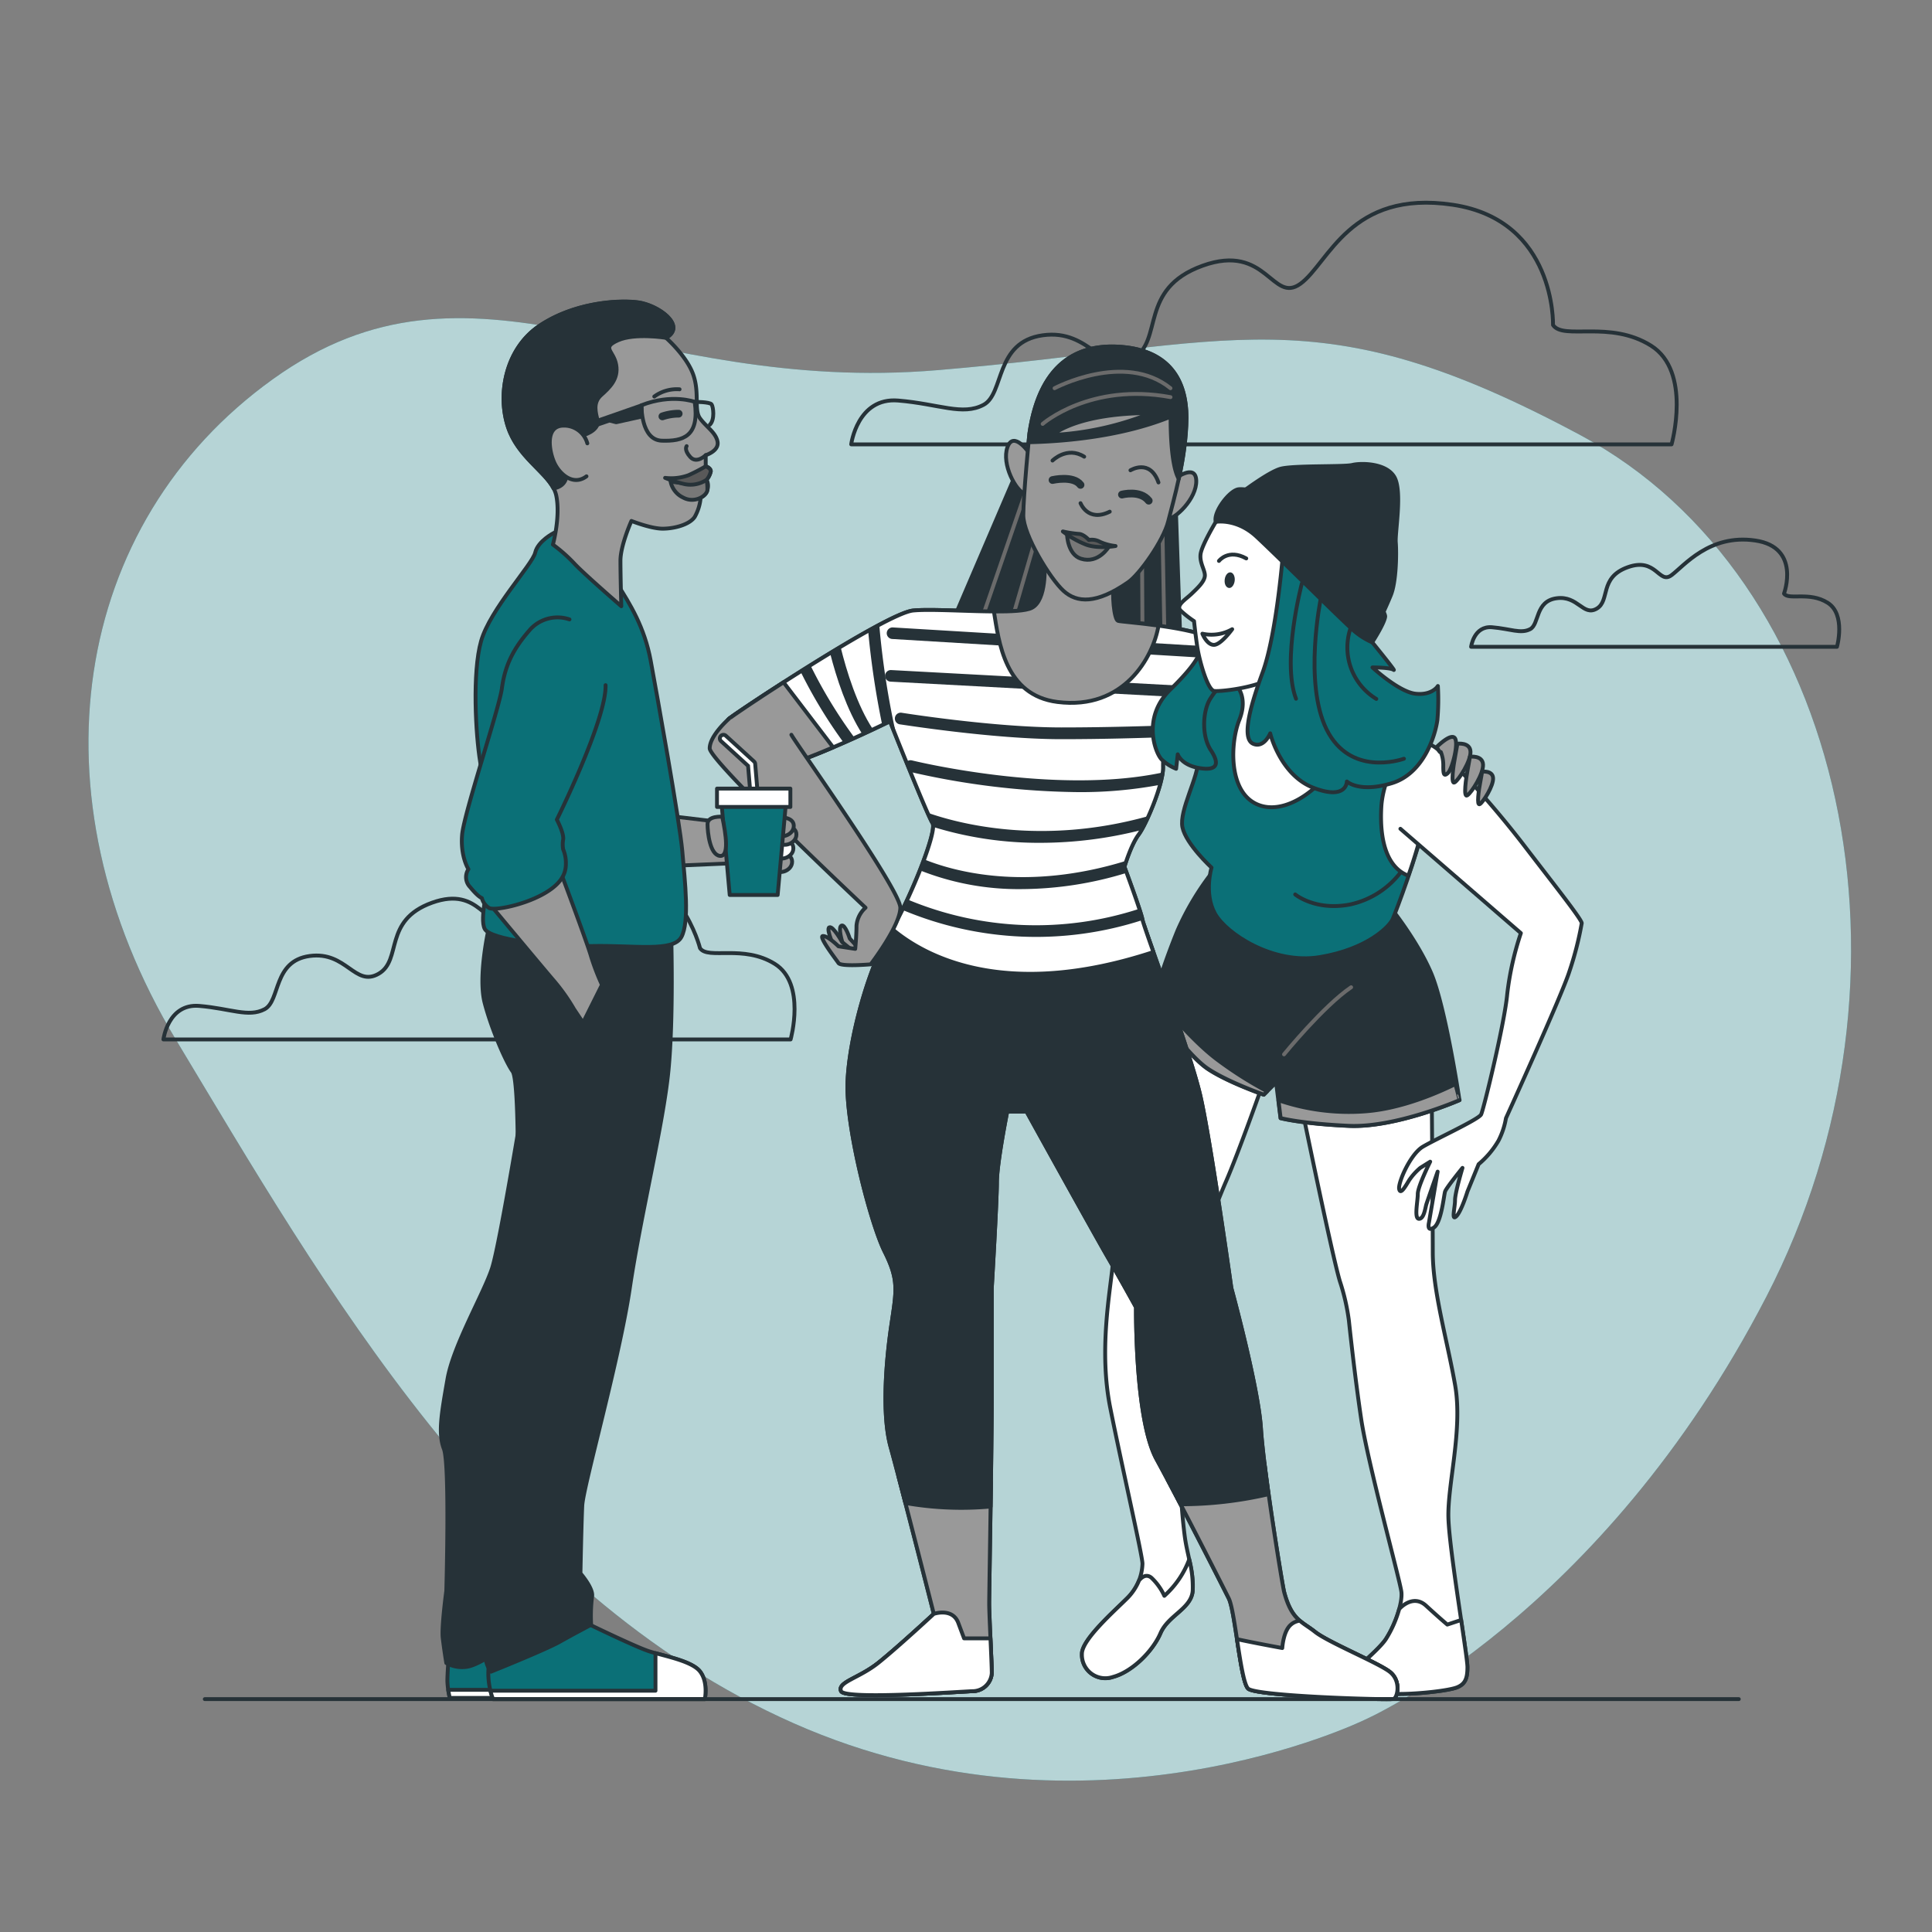 <svg xmlns="http://www.w3.org/2000/svg" viewBox="0 0 500 500"><rect x="0" y="0" width="500" height="500" fill="#808080" stroke="none"/><g id="freepik--background-simple--inject-295"><path d="M353.16,445.09s-71.06,34.82-147.73.9S83.73,332.57,45.56,269.13s-27-133.63,25.06-171,94.34,4.21,172.09-2.34S340.18,75.71,409,112.61s91.05,140,48.15,222.94S353.16,445.09,353.16,445.09Z" style="fill:#0B7077"></path><path d="M353.16,445.09s-71.06,34.82-147.73.9S83.73,332.57,45.56,269.13s-27-133.63,25.06-171,94.34,4.21,172.09-2.34S340.18,75.71,409,112.61s91.05,140,48.15,222.94S353.16,445.09,353.16,445.09Z" style="fill:#fff;opacity:0.7"></path></g><g id="freepik--Clouds--inject-295"><path d="M401.92,84.11S402.68,57,376,53s-32.1,15.1-39.44,20.43-8.67-10.67-25.34-4.66-10,19.34-18,24-10.86-7.71-23.34-6-9.9,15.11-15.34,18-11.52-.23-22.1-1.11S220.29,115,220.29,115H432.6s5.33-18.89-5.34-25.56S404.59,88.11,401.92,84.11Z" style="fill:none;stroke:#263238;stroke-linecap:round;stroke-linejoin:round"></path><path d="M181.16,245.38s-5.1-20.91-25.5-24-18.87,11.73-24.48,15.81-6.62-8.16-19.37-3.57S104.16,248.44,98,252s-8.3-5.89-17.85-4.59S72.62,259,68.47,261.19s-8.81-.18-16.9-.86S42.29,269,42.29,269H204.61s4.08-14.44-4.08-19.54S183.2,248.44,181.16,245.38Z" style="fill:none;stroke:#263238;stroke-linecap:round;stroke-linejoin:round"></path><path d="M461.7,153.62s4.45-12-7.45-13.74-18.43,6.6-21.7,9-3.87-4.76-11.31-2.08-4.46,8.63-8,10.71-4.84-3.44-10.41-2.68-4.41,6.74-6.84,8-5.13-.1-9.85-.5-5.42,5.06-5.42,5.06h94.69S477.76,159,473,156,462.89,155.41,461.7,153.62Z" style="fill:none;stroke:#263238;stroke-linecap:round;stroke-linejoin:round"></path></g><g id="freepik--characters-2--inject-295"><path d="M336.93,286.76s7.82,38.2,9.84,44.86a55,55,0,0,1,2.32,10.13s1.45,13.89,3.18,25.47,10.13,42,10.42,44.86-1.73,8.68-4.05,12.16-11.29,10.13-11.29,12.15,9.55,2,14.76,2,13-.87,15.05-1.74,2.61-2.31,2.61-5.21-4.63-29.81-4.92-38.49,3.76-22.87,1.74-34.44-5.79-24.31-5.79-34.44-.29-43.71-.29-43.71S345.62,288.21,336.93,286.76Z" style="fill:#fff;stroke:#263238;stroke-linecap:round;stroke-linejoin:round"></path><path d="M369.06,415.55c-3.47-3.18-6.95.87-6.95.87h0a29.17,29.17,0,0,1-3.47,7.82c-2.31,3.47-11.29,10.13-11.29,12.15s9.55,2,14.76,2,13-.87,15.05-1.74,2.61-2.31,2.61-5.21c0-1.15-.73-6.1-1.63-12.19l-3.58,1.19S372.53,418.74,369.06,415.55Z" style="fill:#fff;stroke:#263238;stroke-linecap:round;stroke-linejoin:round"></path><path d="M300,260.67s-4.33,16.66-8.33,31-3,28-3.67,35.33-3.67,22.33-.67,37.33,8.34,38.34,8.34,40.34a13,13,0,0,1-4,9C288.33,417,280,424.33,280,428a6.06,6.06,0,0,0,8,6c5-1.33,10.33-6.67,12.33-11.33s8-6.34,8.34-11-1.34-9-2-13.67-2.67-24.33,0-37S308,330,308,330s6-16.67,9.33-24.33S327,280,327,280Z" style="fill:#fff;stroke:#263238;stroke-linecap:round;stroke-linejoin:round"></path><path d="M308.67,411.67a28.34,28.34,0,0,0-.9-8.1,23.6,23.6,0,0,1-6.44,9.43,15,15,0,0,0-3.33-4.67c-1.38-1.15-2.61-.07-3.23.71a13.9,13.9,0,0,1-3.1,4.63C288.33,417,280,424.33,280,428a6.06,6.06,0,0,0,8,6c5-1.33,10.33-6.67,12.33-11.33S308.33,416.33,308.67,411.67Z" style="fill:#fff;stroke:#263238;stroke-linecap:round;stroke-linejoin:round"></path><path d="M313.78,225.69a70.78,70.78,0,0,0-9,15.05c-3.19,7.81-6.95,18.81-6.08,20s8.68,12.45,13.89,15.92,14.47,6.66,14.47,6.66l3.19-3.19,1.15,9.26s5.5,1.45,17.66,2,28.65-6.66,28.65-6.66-3.64-24.38-7.41-33.06-10.82-17.3-10.82-17.3-24.31,2.61-34.73-1.15S313.78,225.69,313.78,225.69Z" style="fill:#263238;stroke:#263238;stroke-linecap:round;stroke-linejoin:round"></path><path d="M376.66,280.55c-4.05,2-13.78,6.41-23.52,7.08a56.11,56.11,0,0,1-22.28-2.9l.57,4.63s5.5,1.45,17.66,2,28.65-6.66,28.65-6.66S377.33,283.12,376.66,280.55Z" style="fill:#999;stroke:#263238;stroke-linecap:round;stroke-linejoin:round"></path><path d="M327.09,283.29l.86-.86a97.82,97.82,0,0,1-12.43-7.83c-6.28-4.54-13.36-13-16.54-16.93-.37,1.6-.5,2.71-.25,3,.87,1.16,8.68,12.45,13.89,15.92S327.09,283.29,327.09,283.29Z" style="fill:#999;stroke:#263238;stroke-linecap:round;stroke-linejoin:round"></path><path d="M332.3,272.87s10.13-12.45,17.37-17.37" style="fill:none;stroke:#6b6b6b;stroke-linecap:round;stroke-linejoin:round"></path><path d="M270.33,146s.67,9.33-3.33,11.33-23.67,0-30.67.67-45.66,26.33-47.66,28,1.33,11.33,6.66,13.33,35-12.66,35-12.66S240,211,241.33,213,235,234,230,242s-10.33,26.67-10.67,38.33,6,36.34,9.67,43.67,3,10,1.67,19-2.53,23-.17,31.5c2.5,9,11.17,43.17,11.17,43.17s-9.34,8.66-14.34,12.66-10.66,5-9.66,7.34,32.33,0,34.33,0a5,5,0,0,0,4.67-4.67c0-2.67-.67-15-.67-18s.67-40.67.67-52.33V333.33S258,311,258,306s2.67-18.33,2.67-18.33h5s17.33,31.33,21,37.66,7.33,13,7.33,13-.33,29,5.33,39.34,17,32.66,18.67,36S321,435,323,437s36.67,3,37.67,2.67,2-4.67-1-7-16-7.67-19.34-10.34-6.06-3-8-10.33c-.46-1.74-5.33-31.67-6-42.33s-7.66-36.34-7.66-36.34-5.34-38-8-49.66S296,240,295.67,238,291,224.33,291,224.33s1.67-5.66,3.67-8.33S301,203,301,198.67a31.52,31.52,0,0,1,.67-7s2.33-4.34,5-6.34,15-12.33,15-12.33-1-4.33-7.67-7.67-23.67-4.33-24.67-4.66-1.66-7-1-10.34S270.33,146,270.33,146Z" style="fill:#fff;stroke:#263238;stroke-linecap:round;stroke-linejoin:round"></path><path d="M359.67,432.67c-3-2.34-16-7.67-19.34-10.34s-6.06-3-8-10.33c-.36-1.36-3.43-20.08-5.07-33.23A151,151,0,0,1,302.21,383c6,11.25,14.37,27.82,15.79,30.66,1.67,3.33,3,21.33,5,23.33s36.67,3,37.67,2.67S362.67,435,359.67,432.67Z" style="fill:#999;stroke:#263238;stroke-linecap:round;stroke-linejoin:round"></path><path d="M232.48,381.91c3.49,13.29,9.19,35.76,9.19,35.76s-9.34,8.66-14.34,12.66-10.66,5-9.66,7.34,32.33,0,34.33,0a5,5,0,0,0,4.67-4.67c0-2.67-.67-15-.67-18,0-1.87.26-17.22.45-31.34C246.66,383.2,238.24,382.48,232.48,381.91Z" style="fill:#999;stroke:#263238;stroke-linecap:round;stroke-linejoin:round"></path><path d="M326.33,369.67c-.66-10.67-7.66-36.34-7.66-36.34s-5.34-38-8-49.66c-2.4-10.48-12.32-37.35-14.56-44.17-12,2.19-37.77,5-62.18-4.84A78.55,78.55,0,0,1,230,242c-5,8-10.33,26.67-10.67,38.33s6,36.34,9.67,43.67,3,10,1.67,19-2.53,23-.17,31.5c.8,2.89,2.24,8.37,3.82,14.48a84.29,84.29,0,0,0,22.05.91c.15-10.62.3-21.77.3-27.22V333.33S258,311,258,306s2.67-18.33,2.67-18.33h5s17.33,31.33,21,37.66,7.33,13,7.33,13-.33,29,5.33,39.34c1.69,3.08,3.89,7.24,6.19,11.64a100.61,100.61,0,0,0,22.75-2.61C327.35,380,326.58,373.55,326.33,369.67Z" style="fill:#263238;stroke:#263238;stroke-linecap:round;stroke-linejoin:round"></path><path d="M248,420c-1.5-4-6.33-2.33-6.33-2.33s-9.34,8.66-14.34,12.66-10.66,5-9.66,7.34,32.33,0,34.33,0a5,5,0,0,0,4.67-4.67c0-1.35-.17-5.17-.34-9H249.5Z" style="fill:#fff;stroke:#263238;stroke-linecap:round;stroke-linejoin:round"></path><path d="M359.67,432.67c-3-2.34-16-7.67-19.34-10.34-1.43-1.14-2.75-1.86-3.94-2.89a4.27,4.27,0,0,0-2.36,1.07c-1.93,1.69-2.18,6-2.18,6s-7.15-1.3-11.72-2.3C321,429.93,321.9,435.9,323,437c2,2,36.67,3,37.67,2.67S362.67,435,359.67,432.67Z" style="fill:#fff;stroke:#263238;stroke-linecap:round;stroke-linejoin:round"></path><path d="M311.46,171.86s-6.65,9.55-6.07,13.6,4.34,7.24,4.63,11.29-4.92,13-4,17.36,7.52,10.42,7.52,10.42-2,6.66.87,11.87,15.05,13.31,27.2,11.29,17.95-7.82,18.82-9.84,6.37-16.5,8.39-25.76.29-17.37-5.21-22.58-20.26-11.86-29.23-15.63S312.33,169,311.46,171.86Z" style="fill:#0B7077;stroke:#263238;stroke-linecap:round;stroke-linejoin:round"></path><path d="M335.2,231.48s5.21,4.34,14.18,2.6a22.38,22.38,0,0,0,13.6-9" style="fill:none;stroke:#263238;stroke-linecap:round;stroke-linejoin:round"></path><path d="M357.48,208.9c-.45,8.12,1.21,15.53,7,17.73a145.26,145.26,0,0,0,4.27-14.54c1.86-8.5.54-16-3.94-21.23C362.24,194.5,357.89,201.63,357.48,208.9Z" style="fill:#fff;stroke:#263238;stroke-linecap:round;stroke-linejoin:round"></path><path d="M347.35,194.72a83.33,83.33,0,0,0,5.4-12.26c-6.14-3.27-13.24-6.41-18.42-8.58a49.1,49.1,0,0,0-18.19-3.63,2.86,2.86,0,0,0,.53.74c2.32,2.31,3.48,6.66,3.48,6.66s2.89,2.89.58,8.68-2.9,18.23,4.34,21.7S342.43,204.27,347.35,194.72Z" style="fill:#fff;stroke:#263238;stroke-linecap:round;stroke-linejoin:round"></path><path d="M362.42,214.49l31.18,27a77.59,77.59,0,0,0-3.53,15.75c-.65,7.4-6.11,29.9-6.76,31.19s-11.89,6.43-15.11,8.36-6.43,9.32-6.1,10.93,1.6-.65,2.57-2.25a15.61,15.61,0,0,1,2.89-3.22l2.57-1.61s-3.21,6.43-3.21,8.36-1,6.43.32,6.43,1.61-2.89,1.93-3.86,2.89-8.35,2.89-8.35l-2.25,13.18s-.64,2.57,1.29,1.28,2.57-8.36,2.89-9.32,4.5-6.11,4.5-6.11-1.93,6.43-1.93,8.36-1,5.46.32,4.18,2.9-6.43,2.9-6.43l2.89-7.07a22.87,22.87,0,0,0,5.15-6.11,20,20,0,0,0,1.92-5.79s14.47-31.83,16.4-37.93a84.93,84.93,0,0,0,3.21-12.54c0-1-7.39-10.29-14.78-19.94s-17.36-20.89-22.51-25.07-10.61-1.29-10.61.64" style="fill:#fff;stroke:#263238;stroke-linecap:round;stroke-linejoin:round"></path><path d="M371.83,193.31s3.61-3.63,4.67-2.31-.66,8-1.78,9.06-1.21.07-1.2-1.94a9.29,9.29,0,0,0-.63-3.49S372.83,195.23,371.83,193.31Z" style="fill:#999;stroke:#263238;stroke-linecap:round;stroke-linejoin:round"></path><path d="M377.15,192.48s3.27-.46,3.41,2-3,7.32-4.09,8-.32-4.46.14-6.82S377.15,192.48,377.15,192.48Z" style="fill:#999;stroke:#263238;stroke-linecap:round;stroke-linejoin:round"></path><path d="M380.41,195.84s3.26-.45,3.4,2-3,7.32-4.08,8-.32-4.46.13-6.83S380.41,195.84,380.41,195.84Z" style="fill:#999;stroke:#263238;stroke-linecap:round;stroke-linejoin:round"></path><path d="M383.55,199.71s2.75-.38,2.86,1.66-2.52,6.15-3.42,6.73-.28-3.75.11-5.73S383.55,199.71,383.55,199.71Z" style="fill:#999;stroke:#263238;stroke-linecap:round;stroke-linejoin:round"></path><path d="M265.33,117l-18.89,44.06s15.33,14.24,33.4,14.24,25.74-6.3,25.74-6.3l-1.37-40.25Z" style="fill:#263238;stroke:#263238;stroke-linecap:round;stroke-linejoin:round"></path><line x1="268.62" y1="118.07" x2="251.91" y2="166.54" style="fill:none;stroke:#6b6b6b;stroke-linecap:round;stroke-linejoin:round"></line><line x1="273.82" y1="119.44" x2="259.31" y2="169.27" style="fill:none;stroke:#6b6b6b;stroke-linecap:round;stroke-linejoin:round"></line><line x1="300.65" y1="127.1" x2="301.48" y2="170.92" style="fill:none;stroke:#6b6b6b;stroke-linecap:round;stroke-linejoin:round"></line><line x1="295.45" y1="125.74" x2="295.73" y2="173.11" style="fill:none;stroke:#6b6b6b;stroke-linecap:round;stroke-linejoin:round"></line><path d="M298.5,246.39c-1.61-4.55-2.73-7.8-2.83-8.39-.34-2-4.67-13.67-4.67-13.67s1.67-5.66,3.67-8.33S301,203,301,198.67a31.52,31.52,0,0,1,.67-7s2.33-4.34,5-6.34,15-12.33,15-12.33-1-4.33-7.67-7.67-23.67-4.33-24.67-4.66-1.66-7-1-10.34-18-4.33-18-4.33.67,9.33-3.33,11.33-23.67,0-30.67.67-45.66,26.33-47.66,28,1.33,11.33,6.66,13.33,35-12.66,35-12.66S240,211,241.33,213s-5.44,18.79-10.41,27.45C238.94,247.22,259.78,259.13,298.5,246.39Z" style="fill:#fff;stroke:#263238;stroke-linecap:round;stroke-linejoin:round"></path><path d="M217.54,167.41c-.9.53-1.8,1.08-2.71,1.63,1.61,6.29,4.31,14.71,8.37,21l2.73-1.27C221.83,182.58,219.09,173.7,217.54,167.41Z" style="fill:#263238"></path><path d="M218.36,192.23l2.82-1.26a123.18,123.18,0,0,1-11.44-18.79c-.86.54-1.72,1.07-2.56,1.61A124.56,124.56,0,0,0,218.36,192.23Z" style="fill:#263238"></path><path d="M232.2,191.34a216.88,216.88,0,0,1-4.65-29.63c-.92.48-1.88,1-2.87,1.56a220.21,220.21,0,0,0,3.64,24.37l2-1Z" style="fill:#263238"></path><path d="M239.13,222.39c-.33.92-.7,1.87-1.08,2.84a69.14,69.14,0,0,0,26.41,4.87,93.29,93.29,0,0,0,27.11-4.21l-.57-1.56s.19-.63.51-1.57C265.43,230.84,246.61,225.43,239.13,222.39Z" style="fill:#263238"></path><path d="M236,196.79a1.51,1.51,0,0,0-1.45.43c.35.84.7,1.7,1.05,2.56A201.71,201.71,0,0,0,278.94,205a110.8,110.8,0,0,0,21.27-1.89,22.91,22.91,0,0,0,.69-3.19C273.06,205.86,236.4,196.89,236,196.79Z" style="fill:#263238"></path><path d="M229.49,163.79a1.5,1.5,0,0,0,1.41,1.58l89.67,5.4a14,14,0,0,0-3-3.19l-86.49-5.2A1.51,1.51,0,0,0,229.49,163.79Z" style="fill:#263238"></path><path d="M240.05,210.33a25.23,25.23,0,0,0,1.28,2.67,1.83,1.83,0,0,1,.15,1,92.38,92.38,0,0,0,27.83,4.12,106.08,106.08,0,0,0,26.11-3.32,40,40,0,0,0,1.8-3.6C269.4,219,247.63,213,240.05,210.33Z" style="fill:#263238"></path><path d="M230.64,173.41a1.5,1.5,0,1,0-.16,3l81.81,4.39L315.7,178Z" style="fill:#263238"></path><path d="M295.68,238.09s0-.07,0-.09a24.89,24.89,0,0,0-.82-2.81,86.06,86.06,0,0,1-60-2.41c-.42.93-.85,1.83-1.28,2.71a89.06,89.06,0,0,0,62.15,2.6Z" style="fill:#263238"></path><path d="M274.7,188.26c-17.5,0-41.12-3.76-41.35-3.8a1.5,1.5,0,0,0-.48,3c.24,0,24.09,3.84,41.83,3.84,10.7,0,21-.31,27.53-.55a28.44,28.44,0,0,1,2.15-3.09C298.23,187.87,286.7,188.26,274.7,188.26Z" style="fill:#263238"></path><path d="M202.78,176.58c-7.46,4.79-13.36,8.8-14.11,9.42-2,1.67,1.33,11.33,6.66,13.33,2.76,1,12-2.37,20.29-5.92Z" style="fill:#999;stroke:#263238;stroke-linecap:round;stroke-linejoin:round"></path><path d="M218,243.85s-1.19-3.82-.24-4.3,2.15,3.34,2.15,3.34l2.86,3.1s1.2,2.15-1.43,2.15S218,243.85,218,243.85Z" style="fill:#999;stroke:#263238;stroke-linecap:round;stroke-linejoin:round"></path><path d="M216.28,246s-2.62-5.48-1.67-6,3.34,3.82,3.34,3.82l3.82,3.1Z" style="fill:#999;stroke:#263238;stroke-linecap:round;stroke-linejoin:round"></path><path d="M188.67,186s-5,4.33-5,7.67S224,234.91,224,234.91a7,7,0,0,0-2.34,4.66c0,2.67-.33,6-.33,6l-4.33-.66s-2.67-2.67-4-2.67,3.33,6,4,7,8.33.33,8.33.33,7.67-10,7.67-14.66-27.19-42.75-28.19-44.75" style="fill:#999;stroke:#263238;stroke-linecap:round;stroke-linejoin:round"></path><path d="M299.82,161.91c-5.32-.73-10-1.07-10.49-1.24-1-.34-1.66-7-1-10.34s-18-4.33-18-4.33.67,9.33-3.33,11.33c-1.52.76-5.3.94-9.78.92,1.27,7.8,2.8,21.69,16.45,23.42C291,183.87,298.49,169.88,299.82,161.91Z" style="fill:#999;stroke:#263238;stroke-linecap:round;stroke-linejoin:round"></path><path d="M266.4,117.29s-4.09-6-5.67-1.57,2.21,11.35,4.41,12S266.4,117.29,266.4,117.29Z" style="fill:#999;stroke:#263238;stroke-linecap:round;stroke-linejoin:round"></path><path d="M303.7,124.15s5.71-4.48,5.89.2-5.53,10.16-7.82,10.09S303.7,124.15,303.7,124.15Z" style="fill:#999;stroke:#263238;stroke-linecap:round;stroke-linejoin:round"></path><path d="M266.4,112.25s-1.57,16.08-1.57,21.12,6.93,16.39,10.4,19.54,8.51,3.47,16.7-2.21c2.93-2,9.14-10.71,10.4-15.76s4.73-16.7,4.73-26.79-4.73-17-15.76-18.27S269.24,92.71,266.4,112.25Z" style="fill:#999;stroke:#263238;stroke-linecap:round;stroke-linejoin:round"></path><path d="M291.3,89.88c-11-1.27-22.06,2.83-24.9,22.37,0,0-.08.85-.21,2.2,6.79-.13,23-1,36.77-6.61,0,0-.23,12.07,2.1,16.09a77,77,0,0,0,2-15.78C307.06,98.07,302.33,91.14,291.3,89.88Zm-18.91,22.69s6-5.68,25.53-5.68A78.29,78.29,0,0,1,272.39,112.57Z" style="fill:#263238;stroke:#263238;stroke-linecap:round;stroke-linejoin:round"></path><path d="M269.84,109.71s12.31-10.78,33.09-6.93" style="fill:none;stroke:#6b6b6b;stroke-linecap:round;stroke-linejoin:round"></path><path d="M272.92,100.47s18.08-9.61,30,0" style="fill:none;stroke:#6b6b6b;stroke-linecap:round;stroke-linejoin:round"></path><path d="M272.39,124.23s5.36-1.26,7.25,1.26" style="fill:none;stroke:#263238;stroke-linecap:round;stroke-linejoin:round;stroke-width:2px"></path><path d="M290.36,128s4.72-1.26,6.93,1.58" style="fill:none;stroke:#263238;stroke-linecap:round;stroke-linejoin:round;stroke-width:2px"></path><path d="M272.39,119.19s3.78-3.79,8.2-1" style="fill:none;stroke:#263238;stroke-linecap:round;stroke-linejoin:round"></path><path d="M292.56,121.71s5.05-3.15,7.25,3.15" style="fill:none;stroke:#263238;stroke-linecap:round;stroke-linejoin:round"></path><path d="M279.64,130.22s1.89,5,7.56,2.2" style="fill:none;stroke:#263238;stroke-linecap:round;stroke-linejoin:round"></path><path d="M276.16,138.48s.15,5.05,3.61,6.12c4.55,1.41,7.21-3.14,7.21-3.14S283.06,141.78,276.16,138.48Z" style="fill:#787878;stroke:#263238;stroke-linecap:round;stroke-linejoin:round"></path><path d="M275.07,137.54a24.37,24.37,0,0,0,6.11,3.45c3.14,1.1,7.52.32,7.52.32a13.1,13.1,0,0,1-4.07-1.1,4.28,4.28,0,0,0-2.82-.47s-1.41-1.57-2.67-1.57A28.11,28.11,0,0,1,275.07,137.54Z" style="fill:#595959;stroke:#263238;stroke-linecap:round;stroke-linejoin:round"></path><path d="M310.44,168.77s0,2.34-7.51,9.64-3.91,16.45-2.35,18.08a11.63,11.63,0,0,0,3.8,2.47l.42-3.74s.86,2.72,5.43,3.53,5.63-.81,3.14-4.59S311.32,184,313.12,181A24.92,24.92,0,0,1,317.2,176Z" style="fill:#0B7077;stroke:#263238;stroke-linecap:round;stroke-linejoin:round"></path><path d="M314.65,135.06s-3.68,6.1-3.95,8.4,1.27,4.22,1.11,5.66-1.8,3-3.44,4.56-4.13,3-2.82,4.34a25.82,25.82,0,0,0,3.47,2.73s.33,3.28.83,6.63c.54,3.58,2.67,11.24,4.4,11.44s10.58-.83,14.65-3.28S338,170.16,340.4,164s5-13.12-3.74-23.44S317.84,130.65,314.65,135.06Z" style="fill:#fff;stroke:#263238;stroke-linecap:round;stroke-linejoin:round"></path><path d="M311.18,164a10.83,10.83,0,0,0,7.71-1.16s-2.92,4.05-4.74,4.05S311.18,164,311.18,164Z" style="fill:#fff;stroke:#263238;stroke-linecap:round;stroke-linejoin:round"></path><path d="M319.54,150.29c-.13,1.12-.81,2-1.53,1.87s-1.19-1-1.06-2.16.81-1.95,1.52-1.87S319.66,149.18,319.54,150.29Z" style="fill:#263238"></path><path d="M315.46,145.17s2.41-3.22,7.07-.65" style="fill:none;stroke:#263238;stroke-linecap:round;stroke-linejoin:round"></path><path d="M332.15,141.83s-1.62,21.95-5.42,32.3-5.17,17.18-2.39,18.37,4.39-2.71,4.39-2.71,2.56,10.78,11.21,14.1,8.63-1.64,8.63-1.64,3.16,3,11.6.45S371.52,190,372,186.27a60.26,60.26,0,0,0,.12-8.73s-1.44,2.46-5.76,2-11.17-6.81-11.17-6.81,4.67,0,5.47.63-5.49-7.09-5.49-7.09S337,142.38,332.15,141.83Z" style="fill:#0B7077;stroke:#263238;stroke-linecap:round;stroke-linejoin:round"></path><path d="M336.92,151s-5.29,20-1.51,29.84" style="fill:none;stroke:#263238;stroke-linecap:round;stroke-linejoin:round"></path><path d="M341.83,154.81s-4.53,21.92,1.51,34,18.89,7.93,20,7.55" style="fill:none;stroke:#263238;stroke-linecap:round;stroke-linejoin:round"></path><path d="M349.55,162.48a15.57,15.57,0,0,0,6.64,18.4" style="fill:none;stroke:#263238;stroke-linecap:round;stroke-linejoin:round"></path><path d="M321,127.7s7.13-5.44,10.36-6.37,16.46-.47,18.61-1,8.66-.57,10.85,3.06.19,14.35.41,17,.14,10.18-1.29,13.66-2.79,6.2-2.79,6.2-6.75-11.71-16.84-19.12a134.36,134.36,0,0,0-19.49-11.85Z" style="fill:#263238;stroke:#263238;stroke-linecap:round;stroke-linejoin:round"></path><path d="M314.65,135.06s5.32-1,10.5,3.8,21.1,20.64,24.4,23.62a18.65,18.65,0,0,0,5.57,3.76s3.15-4.85,3.36-6.65-10.07-16.78-17.83-24.17-17.72-9.06-20.09-8.8S313.88,132.63,314.65,135.06Z" style="fill:#263238;stroke:#263238;stroke-linecap:round;stroke-linejoin:round"></path></g><g id="freepik--character-1--inject-295"><path d="M200.87,220.76S205,220.44,205,223s-3.8,3.48-4.43,1.9S200.87,220.76,200.87,220.76Z" style="fill:#999;stroke:#263238;stroke-miterlimit:10"></path><path d="M201.21,217.3s4.11-.31,4.11,2.22-3.8,3.48-4.43,1.9S201.21,217.3,201.21,217.3Z" style="fill:#fff;stroke:#263238;stroke-miterlimit:10"></path><path d="M202,213.74s4.11-.32,4.11,2.22-3.8,3.48-4.43,1.9S202,213.74,202,213.74Z" style="fill:#999;stroke:#263238;stroke-miterlimit:10"></path><path d="M201.32,211.51s4.11-.31,4.11,2.22-3.79,3.48-4.43,1.9S201.32,211.51,201.32,211.51Z" style="fill:#999;stroke:#263238;stroke-miterlimit:10"></path><path d="M116.09,429.14s-.31,4.05-.31,5.92a22.17,22.17,0,0,0,.62,4.36h58.23s.31-3.43-3.12-6.85-14.32-6.23-17.12-6.23-11.83-7.47-13.39-8.4S116.09,429.14,116.09,429.14Z" style="fill:#0B7077;stroke:#263238;stroke-linecap:round;stroke-linejoin:round"></path><path d="M116,437.33c.18,1.16.41,2.09.41,2.09h58.23s.31-3.43-3.12-6.85c-1.83-1.83-5.8-3.48-9.53-4.63a28,28,0,0,1-1.65,9.39Z" style="fill:#fff;stroke:#263238;stroke-linecap:round;stroke-linejoin:round"></path><path d="M136.33,279.39s-6.85,42.34-9,48.88-10,19.92-11.52,28.64-2.49,14-.93,18.06.62,36.74.62,36.74-1.25,9.34-.93,12.14.93,6.54.93,6.54a8.33,8.33,0,0,0,5.6.93c3.12-.62,8.72-4.67,8.72-4.67s9-4.67,10.59-6.85-.31-18.37-.31-25.84,3.11-40.78,5.29-45.45,8.72-22.42,13.08-43.9,7.55-31.37.93-44.53S137.26,263.82,136.33,279.39Z" style="fill:#263238;stroke:#263238;stroke-linecap:round;stroke-linejoin:round"></path><path d="M151.27,419.8S164,426,167.78,427.28s11.2,2.49,13.38,5.29,1.25,7.16,1.25,7.16h-54.8a18.62,18.62,0,0,1-.93-10C127.61,423.85,151.27,419.8,151.27,419.8Z" style="fill:#0B7077;stroke:#263238;stroke-linecap:round;stroke-linejoin:round"></path><path d="M127.61,439.73h54.8s.93-4.36-1.25-7.16c-1.86-2.39-7.56-3.65-11.52-4.74v9.72H126.92A13,13,0,0,0,127.61,439.73Z" style="fill:#fff;stroke:#263238;stroke-linecap:round;stroke-linejoin:round"></path><path d="M126.6,239.69s-3,12.84-1.17,19.85S131,275,132.67,277.28s1.4,29.89,1.17,39-7,24.52-10.74,34.56,0,25.69,0,34.79-.24,14.71,0,20.09.7,11,.7,11a31.78,31.78,0,0,0-.7,4.44c-.24,2.57,2.33,3.73,2.33,3.73a24.46,24.46,0,0,1,.24,3.74,6.65,6.65,0,0,0,1.4,4s14-5.61,17.74-7.71,8.18-4.43,8.18-4.43a41.4,41.4,0,0,1,.23-7.24c.47-2.1-3-6.07-3-6.07s.24-12.61.47-17.52S160.23,352,163,333.33s8.64-42.27,10-56.28.7-35,.7-35.73-33.39-.93-36.43-1.4-9.81-1.87-9.81-1.87Z" style="fill:#263238;stroke:#263238;stroke-linecap:round;stroke-linejoin:round"></path><polygon points="173.53 211.2 191.05 213.3 191.28 223.34 174.94 224.04 173.53 211.2" style="fill:#999;stroke:#263238;stroke-miterlimit:10"></polygon><path d="M143.41,137.88s-4.2,2.1-4.9,5.14-11.68,14.71-14,22.88-1.4,24.29-.24,31.29,3,21,2.57,26.62-2.8,13.78-1.4,16.58,16.82,4.67,27.79,4.44,21,1.63,23.12-2.34.93-14.24.23-22.18S170,179.68,168.4,171s-5.37-14.71-8.64-19.85S147.62,138.35,143.41,137.88Z" style="fill:#0B7077;stroke:#263238;stroke-linecap:round;stroke-linejoin:round"></path><path d="M172.36,87.43s5.25,4.59,7,9.39.22,9.18,1.75,11.37,4.15,3.71,4.59,6.12-3.06,3.49-3.06,3.49v2.84s1.31.44,1.31,1.32a4.88,4.88,0,0,1-1.09,2.18,3.49,3.49,0,0,1,.22,2.62,3,3,0,0,1-1.75,2,12.29,12.29,0,0,1-1.53,5c-1.31,2-5.24,3.06-8.3,3.06s-8.09-2-8.09-2-2.84,6.34-2.84,10.27.22,11.8.22,11.8-9.84-8.52-12.24-11.14a39.63,39.63,0,0,0-5.46-4.81s2-7.21.87-12.68-9.61-9.18-12.46-17.7-.65-20.32,8.09-26.22,19.89-6.78,25.35-6.12S177.82,84.37,172.36,87.43Z" style="fill:#999;stroke:#263238;stroke-linecap:round;stroke-linejoin:round"></path><path d="M172.36,87.43c5.46-3.06-2-8.53-7.43-9.18s-16.61.22-25.35,6.12-10.93,17.7-8.09,26.22c2.51,7.52,9.42,11.29,11.78,15.83,3.54-.71,3.71-3.38,3.3-6.43-.43-3.28,1.53-6.78,3.72-7.21s4.81-2,4.37-3.94-1.31-4.59.87-6.55,4.59-4.16,3.94-7.87-3.94-4.37.43-6.34S172.36,87.43,172.36,87.43Z" style="fill:#263238;stroke:#263238;stroke-linecap:round;stroke-linejoin:round"></path><path d="M179.79,104s-5.9-2.19-13.77.87c0,0-.22,9,5.25,9.18S181.1,113,179.79,104Z" style="fill:none;stroke:#263238;stroke-linecap:round;stroke-linejoin:round"></path><path d="M179.79,104s3.93,0,4.37.65.88,3.93-.44,5.25" style="fill:none;stroke:#263238;stroke-linecap:round;stroke-linejoin:round"></path><polygon points="166.02 104.91 147.23 111.47 147.45 112.34 157.72 108.84 159.47 109.28 166.06 107.82 166.02 104.91" style="fill:#263238;stroke:#263238;stroke-linecap:round;stroke-linejoin:round"></polygon><path d="M152,114.74a6.22,6.22,0,0,0-6.12-4.59c-5,0-3.72,6.78-2.41,9.62s4.81,6.12,8.31,3.5" style="fill:#999;stroke:#263238;stroke-linecap:round;stroke-linejoin:round"></path><path d="M169.33,102.62a9.86,9.86,0,0,1,6.54-1.87" style="fill:none;stroke:#263238;stroke-linecap:round;stroke-linejoin:round"></path><path d="M182.63,117.8s-2.32,2.33-4,.46-.93-2.8-.93-2.8" style="fill:none;stroke:#263238;stroke-linecap:round;stroke-linejoin:round"></path><path d="M173.54,124.57a5.81,5.81,0,0,0,3.26,4.2c3,1.64,6.23-.51,6.27-2a11.55,11.55,0,0,0-.22-2.62A17.54,17.54,0,0,1,173.54,124.57Z" style="fill:#787878;stroke:#263238;stroke-linecap:round;stroke-linejoin:round"></path><path d="M183.94,122c0-.88-1.31-1.32-1.31-1.32a46,46,0,0,1-4.42,2.29,13,13,0,0,1-6.08.7,31.16,31.16,0,0,0,5.14,1.64,7.52,7.52,0,0,0,5.58-1.13A4.88,4.88,0,0,0,183.94,122Z" style="fill:#595959;stroke:#263238;stroke-linecap:round;stroke-linejoin:round"></path><path d="M171.43,107.76a13.32,13.32,0,0,1,4.21-.7" style="fill:none;stroke:#263238;stroke-linecap:round;stroke-linejoin:round;stroke-width:2px"></path><path d="M126.83,234.09s14,16.81,16.82,20.08a50,50,0,0,1,4.9,7l2.34,3.5,4.9-9.8a61,61,0,0,1-3-7.94c-1.63-5.14-8.4-23.12-8.4-23.12S137.34,234.09,126.83,234.09Z" style="fill:#999;stroke:#263238;stroke-linecap:round;stroke-linejoin:round"></path><path d="M147.38,160.3a9.57,9.57,0,0,0-10.51,3c-4.67,5.37-6.3,9.81-7,14.95s-9.81,32.22-10.28,37.82,1.64,8.88,1.64,8.88a3.7,3.7,0,0,0,.47,4.67c2.1,2.57,3,2.8,3,2.8A4.34,4.34,0,0,0,126.6,235c1.4.7,8.64-.7,13.78-3.5s6.07-5.61,6.07-7.94a9,9,0,0,0-.7-3.74,7.14,7.14,0,0,1,0-2.57c.23-1.63-1.64-5.13-1.64-5.13s12.85-25.92,12.61-34.8" style="fill:#0B7077;stroke:#263238;stroke-linecap:round;stroke-linejoin:round"></path><path d="M195.14,206.29a.93.93,0,0,1-.93-.86l-.61-7.23-7-6.4a.93.93,0,0,1,1.26-1.38l7.28,6.65a.92.92,0,0,1,.3.61l.64,7.6a1,1,0,0,1-.86,1Z" style="fill:#fff;stroke:#263238;stroke-miterlimit:10"></path><polygon points="201.26 231.62 188.85 231.62 186.53 205.67 203.59 205.67 201.26 231.62" style="fill:#0B7077;stroke:#263238;stroke-linecap:round;stroke-linejoin:round"></polygon><rect x="185.56" y="204.09" width="18.99" height="4.75" style="fill:#fff;stroke:#263238;stroke-linecap:round;stroke-linejoin:round"></rect><path d="M186.91,211.37s-3.8-.32-3.8,1.9.63,7.91,3.16,8.23S187.86,215.8,186.91,211.37Z" style="fill:#999;stroke:#263238;stroke-miterlimit:10"></path></g><g id="freepik--Floor--inject-295"><line x1="53" y1="439.73" x2="450" y2="439.73" style="fill:none;stroke:#263238;stroke-linecap:round;stroke-linejoin:round"></line></g></svg>